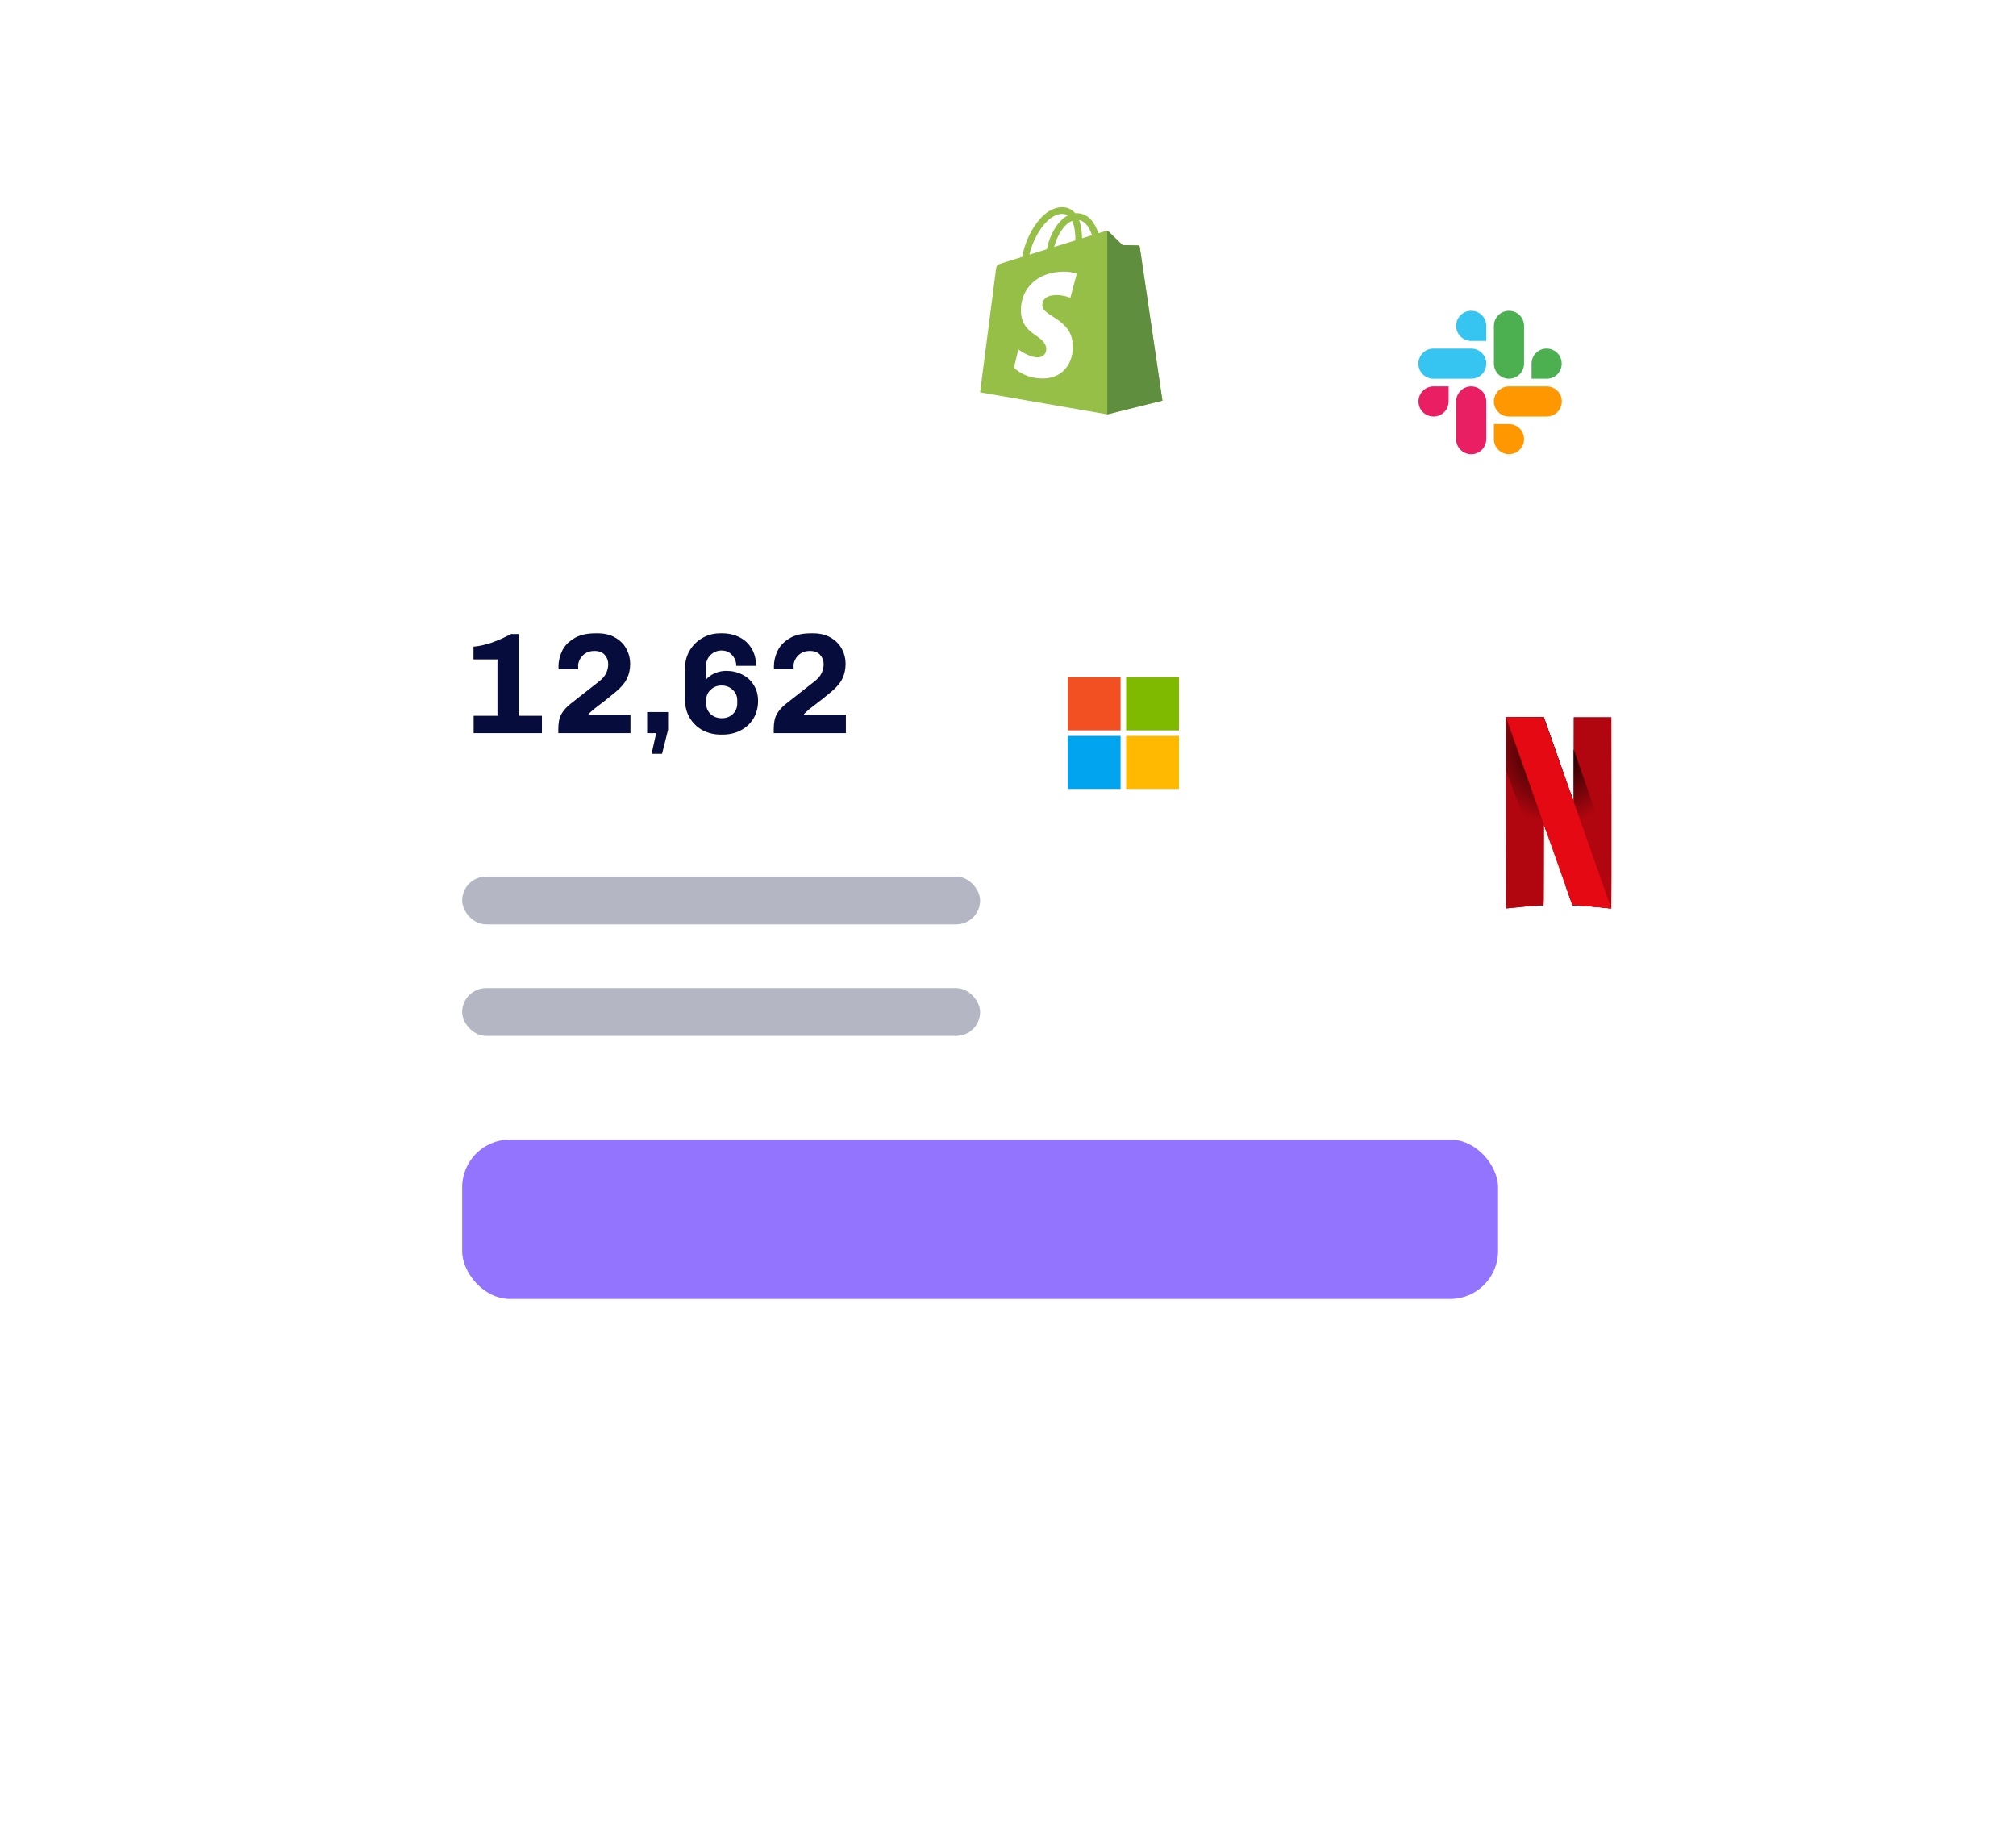 <svg width="253" height="229" viewBox="0 0 253 229" fill="none" xmlns="http://www.w3.org/2000/svg">
<g filter="url(#filter0_d_2_8085)">
<rect x="38" y="55" width="170" height="128" rx="6" fill="white"/>
</g>
<path d="M59.44 89.822H62.428V82.748H59.422V81.146C60.094 81.098 60.856 80.93 61.708 80.642C62.56 80.342 63.364 79.982 64.12 79.562H65.074V89.822H68.008V92H59.44V89.822ZM70.066 91.46C70.066 90.668 70.198 90.044 70.462 89.588C70.737 89.12 71.121 88.694 71.614 88.31L75.124 85.556C75.579 85.208 75.891 84.854 76.059 84.494C76.24 84.122 76.329 83.738 76.329 83.342C76.329 82.898 76.186 82.514 75.897 82.19C75.609 81.854 75.177 81.686 74.602 81.686C74.133 81.686 73.743 81.794 73.431 82.01C73.132 82.214 72.909 82.46 72.766 82.748C72.621 83.036 72.549 83.288 72.549 83.504C72.549 83.72 72.555 83.882 72.567 83.99H70.102C70.09 83.894 70.084 83.78 70.084 83.648C70.084 83 70.228 82.364 70.516 81.74C70.803 81.104 71.296 80.57 71.992 80.138C72.688 79.694 73.6 79.472 74.728 79.472H74.998C75.862 79.472 76.6 79.652 77.212 80.012C77.835 80.372 78.303 80.846 78.615 81.434C78.927 82.01 79.084 82.628 79.084 83.288C79.084 83.996 78.945 84.626 78.669 85.178C78.406 85.718 77.944 86.264 77.284 86.816C76.528 87.452 75.615 88.172 74.547 88.976C74.427 89.072 74.278 89.204 74.097 89.372C73.918 89.54 73.828 89.648 73.828 89.696H79.12V92H70.066V91.46ZM81.771 94.592C81.891 94.016 82.083 93.152 82.347 92H81.213V89.354H83.841V91.568L83.085 94.592H81.771ZM90.561 81.632C90.033 81.632 89.577 81.812 89.193 82.172C88.809 82.532 88.617 82.976 88.617 83.504V85.25C88.941 84.902 89.325 84.638 89.769 84.458C90.213 84.278 90.669 84.188 91.137 84.188C91.881 84.188 92.553 84.344 93.153 84.656C93.765 84.956 94.245 85.394 94.593 85.97C94.953 86.534 95.133 87.194 95.133 87.95C95.133 88.802 94.935 89.546 94.539 90.182C94.155 90.818 93.621 91.31 92.937 91.658C92.265 92.006 91.515 92.18 90.687 92.18H90.435C89.619 92.18 88.869 92 88.185 91.64C87.501 91.268 86.961 90.752 86.565 90.092C86.169 89.432 85.971 88.682 85.971 87.842V83.81C85.971 83.006 86.169 82.274 86.565 81.614C86.961 80.954 87.495 80.432 88.167 80.048C88.839 79.664 89.577 79.472 90.381 79.472H90.633C91.425 79.472 92.145 79.634 92.793 79.958C93.441 80.282 93.951 80.756 94.323 81.38C94.695 81.992 94.881 82.718 94.881 83.558H92.397C92.397 83.03 92.223 82.58 91.875 82.208C91.539 81.824 91.101 81.632 90.561 81.632ZM92.523 87.896C92.523 87.356 92.331 86.912 91.947 86.564C91.575 86.204 91.107 86.024 90.543 86.024C90.003 86.024 89.547 86.204 89.175 86.564C88.803 86.912 88.617 87.356 88.617 87.896V88.256C88.617 88.796 88.803 89.246 89.175 89.606C89.559 89.954 90.033 90.128 90.597 90.128C91.137 90.128 91.593 89.954 91.965 89.606C92.337 89.246 92.523 88.796 92.523 88.256V87.896ZM97.101 91.46C97.101 90.668 97.233 90.044 97.497 89.588C97.773 89.12 98.157 88.694 98.649 88.31L102.159 85.556C102.615 85.208 102.927 84.854 103.095 84.494C103.275 84.122 103.365 83.738 103.365 83.342C103.365 82.898 103.221 82.514 102.933 82.19C102.645 81.854 102.213 81.686 101.637 81.686C101.169 81.686 100.779 81.794 100.467 82.01C100.167 82.214 99.945 82.46 99.801 82.748C99.657 83.036 99.585 83.288 99.585 83.504C99.585 83.72 99.591 83.882 99.603 83.99H97.137C97.125 83.894 97.119 83.78 97.119 83.648C97.119 83 97.263 82.364 97.551 81.74C97.839 81.104 98.331 80.57 99.027 80.138C99.723 79.694 100.635 79.472 101.763 79.472H102.033C102.897 79.472 103.635 79.652 104.247 80.012C104.871 80.372 105.339 80.846 105.651 81.434C105.963 82.01 106.119 82.628 106.119 83.288C106.119 83.996 105.981 84.626 105.705 85.178C105.441 85.718 104.979 86.264 104.319 86.816C103.563 87.452 102.651 88.172 101.583 88.976C101.463 89.072 101.313 89.204 101.133 89.372C100.953 89.54 100.863 89.648 100.863 89.696H106.155V92H97.101V91.46Z" fill="#060C3C"/>
<rect x="58" y="143" width="130" height="20" rx="6" fill="#9374FF"/>
<rect x="58" y="110" width="65" height="6" rx="3" fill="#B4B6C4"/>
<rect x="58" y="124" width="65" height="6" rx="3" fill="#B4B6C4"/>
<g filter="url(#filter1_d_2_8085)">
<rect x="109" y="14" width="50" height="50" rx="6" fill="white"/>
</g>
<path d="M143.037 31.006C143.019 30.875 142.905 30.802 142.81 30.794C142.716 30.787 140.87 30.758 140.87 30.758C140.87 30.758 139.327 29.255 139.174 29.102C139.022 28.949 138.724 28.995 138.608 29.03C138.607 29.031 138.319 29.12 137.833 29.271C137.752 29.007 137.632 28.682 137.462 28.356C136.913 27.305 136.108 26.748 135.135 26.747C135.134 26.747 135.133 26.747 135.132 26.747C135.064 26.747 134.997 26.753 134.93 26.759C134.901 26.725 134.872 26.691 134.842 26.658C134.418 26.203 133.875 25.982 133.224 26.001C131.969 26.037 130.718 26.947 129.704 28.563C128.99 29.699 128.447 31.128 128.293 32.233C126.851 32.681 125.843 32.994 125.821 33.002C125.093 33.231 125.07 33.253 124.975 33.942C124.904 34.462 123 49.232 123 49.232L138.96 52L145.878 50.275C145.878 50.275 143.055 31.138 143.037 31.006ZM137.034 29.519C136.667 29.633 136.249 29.763 135.796 29.904C135.786 29.266 135.711 28.379 135.414 27.612C136.367 27.793 136.836 28.874 137.034 29.519ZM134.961 30.163C134.124 30.423 133.211 30.706 132.296 30.991C132.553 30.002 133.042 29.017 133.642 28.372C133.865 28.131 134.177 27.864 134.546 27.711C134.894 28.438 134.969 29.467 134.961 30.163ZM133.25 26.839C133.544 26.833 133.793 26.898 134.005 27.038C133.665 27.215 133.337 27.468 133.03 27.799C132.232 28.658 131.621 29.99 131.377 31.276C130.617 31.511 129.873 31.743 129.188 31.955C129.62 29.932 131.311 26.896 133.25 26.839Z" fill="#95BF47"/>
<path d="M142.811 30.795C142.717 30.787 140.871 30.759 140.871 30.759C140.871 30.759 139.328 29.256 139.175 29.103C139.118 29.046 139.041 29.016 138.961 29.004L138.962 51.999L145.878 50.275C145.878 50.275 143.056 31.139 143.038 31.007C143.02 30.876 142.905 30.803 142.811 30.795Z" fill="#5E8E3E"/>
<path d="M135.127 34.362L134.323 37.377C134.323 37.377 133.427 36.968 132.365 37.035C130.807 37.133 130.791 38.119 130.806 38.366C130.891 39.714 134.428 40.009 134.626 43.167C134.782 45.651 133.312 47.35 131.194 47.484C128.652 47.645 127.252 46.141 127.252 46.141L127.791 43.843C127.791 43.843 129.2 44.909 130.327 44.838C131.064 44.791 131.327 44.19 131.301 43.765C131.19 42.007 128.31 42.111 128.128 39.221C127.975 36.789 129.567 34.325 133.081 34.103C134.434 34.016 135.127 34.362 135.127 34.362Z" fill="white"/>
<g filter="url(#filter2_d_2_8085)">
<rect x="123" y="74" width="36" height="36" rx="6" fill="white"/>
</g>
<g clip-path="url(#clip0_2_8085)">
<rect width="14" height="14" transform="translate(134 85)" fill="white"/>
<path d="M134 85H140.631V91.653H134V85Z" fill="#F25022"/>
<path d="M141.323 85H147.954V91.653H141.323V85Z" fill="#7FBA00"/>
<path d="M134 92.347H140.631V99H134V92.347Z" fill="#00A4EF"/>
<path d="M141.323 92.347H147.954V99H141.323V92.347Z" fill="#FFB900"/>
</g>
<g filter="url(#filter3_d_2_8085)">
<rect x="169" y="30" width="35" height="35" rx="6" fill="white"/>
</g>
<g clip-path="url(#clip1_2_8085)">
<path d="M184.632 48.488C183.588 48.488 182.741 49.335 182.741 50.379V55.108C182.741 56.153 183.588 56.999 184.632 56.999C185.676 56.999 186.523 56.153 186.523 55.108V50.379C186.522 49.335 185.675 48.488 184.632 48.488Z" fill="#E91E63"/>
<path d="M178.014 50.379C178.014 51.424 178.862 52.271 179.907 52.271C180.951 52.271 181.799 51.424 181.799 50.379V48.487H179.908C179.907 48.487 179.907 48.487 179.907 48.487C178.862 48.487 178.014 49.334 178.014 50.379Z" fill="#E91E63"/>
<path d="M184.635 38.999C184.634 38.999 184.633 38.999 184.632 38.999C183.588 38.999 182.74 39.847 182.74 40.892C182.74 41.936 183.588 42.784 184.632 42.784H186.523V40.892C186.523 40.891 186.523 40.889 186.523 40.888C186.522 39.844 185.677 38.999 184.635 38.999Z" fill="#36C5F0"/>
<path d="M179.894 47.527H184.632C185.677 47.527 186.525 46.68 186.525 45.635C186.525 44.59 185.677 43.743 184.632 43.743H179.894C178.849 43.743 178.002 44.59 178.002 45.635C178.002 46.68 178.849 47.527 179.894 47.527Z" fill="#36C5F0"/>
<path d="M194.093 43.742C193.05 43.742 192.204 44.587 192.204 45.631V45.634V47.527H194.095C195.14 47.527 195.987 46.679 195.987 45.634C195.987 44.59 195.14 43.742 194.095 43.742C194.094 43.742 194.094 43.742 194.093 43.742Z" fill="#4CAF50"/>
<path d="M187.481 40.892V45.635C187.481 46.679 188.327 47.526 189.371 47.526C190.415 47.526 191.262 46.679 191.262 45.635V40.892C191.262 39.847 190.415 39.001 189.371 39.001C188.327 39.001 187.481 39.847 187.481 40.892Z" fill="#4CAF50"/>
<path d="M191.261 55.107C191.261 54.063 190.415 53.216 189.371 53.216H187.48V55.109C187.481 56.152 188.327 56.998 189.371 56.998C190.415 56.998 191.261 56.151 191.261 55.107Z" fill="#FF9800"/>
<path d="M194.109 48.487H189.371C188.326 48.487 187.478 49.334 187.478 50.379C187.478 51.424 188.326 52.271 189.371 52.271H194.109C195.154 52.271 196.002 51.424 196.002 50.379C196.002 49.334 195.154 48.487 194.109 48.487Z" fill="#FF9800"/>
</g>
<g filter="url(#filter4_d_2_8085)">
<rect x="171" y="77" width="50" height="50" rx="6" fill="white"/>
</g>
<path d="M197.508 90.016L197.499 95.32L197.49 100.624L197.053 99.392L197.053 99.39L196.489 111.198C197.043 112.763 197.34 113.599 197.343 113.603C197.348 113.607 197.664 113.626 198.046 113.645C199.202 113.702 200.636 113.825 201.723 113.961C201.975 113.992 202.192 114.008 202.205 113.996C202.218 113.984 202.225 108.584 202.22 101.995L202.212 90.016H197.508Z" fill="#B1060F"/>
<path d="M189 90V101.992C189 108.587 189.006 113.99 189.014 113.998C189.022 114.006 189.431 113.967 189.922 113.912C190.413 113.857 191.092 113.789 191.431 113.76C191.95 113.716 193.501 113.616 193.68 113.615C193.733 113.615 193.736 113.346 193.743 108.536L193.751 103.457L194.127 104.519L194.259 104.894L194.823 93.089L194.629 92.541C194.34 91.723 194.05 90.905 193.761 90.087L193.73 90H189Z" fill="#B1060F"/>
<path d="M189 90V96.731L193.742 109.31C193.742 109.021 193.743 108.866 193.743 108.536L193.751 103.457L194.127 104.519C196.215 110.428 197.337 113.596 197.343 113.603C197.348 113.607 197.664 113.626 198.045 113.645C199.202 113.702 200.636 113.825 201.723 113.961C201.975 113.992 202.192 114.008 202.205 113.996C202.214 113.988 202.219 111.34 202.221 107.605L197.501 94.036L197.499 95.32L197.49 100.624L197.053 99.392C196.627 98.189 196.342 97.385 194.629 92.541C194.34 91.723 194.05 90.905 193.761 90.087L193.73 90H189Z" fill="url(#paint0_radial_2_8085)"/>
<path d="M189 90L193.752 103.463V103.457L194.127 104.519C196.215 110.428 197.337 113.596 197.344 113.603C197.348 113.607 197.664 113.626 198.046 113.645C199.203 113.702 200.636 113.825 201.723 113.961C201.974 113.992 202.189 114.008 202.205 113.996L197.49 100.621V100.624L197.054 99.392C196.627 98.189 196.342 97.385 194.63 92.541C194.169 91.239 193.778 90.135 193.761 90.087L193.73 90H189Z" fill="#E50914"/>
<path d="M197.508 90.016L197.499 95.32L197.49 100.624L197.053 99.392L197.053 99.39L196.489 111.198C197.043 112.763 197.34 113.599 197.343 113.603C197.348 113.607 197.664 113.626 198.046 113.645C199.202 113.702 200.636 113.825 201.723 113.961C201.975 113.992 202.192 114.008 202.205 113.996C202.218 113.984 202.225 108.584 202.22 101.995L202.212 90.016H197.508Z" fill="#B1060F"/>
<path d="M189 90V101.992C189 108.587 189.006 113.99 189.014 113.998C189.022 114.006 189.431 113.967 189.922 113.912C190.413 113.857 191.092 113.789 191.431 113.76C191.95 113.716 193.501 113.616 193.68 113.615C193.733 113.615 193.736 113.346 193.743 108.536L193.751 103.457L194.127 104.519L194.259 104.894L194.823 93.089L194.629 92.541C194.34 91.723 194.05 90.905 193.761 90.087L193.73 90H189Z" fill="#B1060F"/>
<path d="M189 90V96.731L193.742 109.31C193.742 109.021 193.743 108.866 193.743 108.536L193.751 103.457L194.127 104.519C196.215 110.428 197.337 113.596 197.343 113.603C197.348 113.607 197.664 113.626 198.045 113.645C199.202 113.702 200.636 113.825 201.723 113.961C201.975 113.992 202.192 114.008 202.205 113.996C202.214 113.988 202.219 111.34 202.221 107.605L197.501 94.036L197.499 95.32L197.49 100.624L197.053 99.392C196.627 98.189 196.342 97.385 194.629 92.541C194.34 91.723 194.05 90.905 193.761 90.087L193.73 90H189Z" fill="url(#paint1_radial_2_8085)"/>
<path d="M189 90L193.752 103.463V103.457L194.127 104.519C196.215 110.428 197.337 113.596 197.344 113.603C197.348 113.607 197.664 113.626 198.046 113.645C199.203 113.702 200.636 113.825 201.723 113.961C201.974 113.992 202.189 114.008 202.205 113.996L197.49 100.621V100.624L197.054 99.392C196.627 98.189 196.342 97.385 194.63 92.541C194.169 91.239 193.778 90.135 193.761 90.087L193.73 90H189Z" fill="#E50914"/>
<defs>
<filter id="filter0_d_2_8085" x="0" y="25" width="246" height="204" filterUnits="userSpaceOnUse" color-interpolation-filters="sRGB">
<feFlood flood-opacity="0" result="BackgroundImageFix"/>
<feColorMatrix in="SourceAlpha" type="matrix" values="0 0 0 0 0 0 0 0 0 0 0 0 0 0 0 0 0 0 127 0" result="hardAlpha"/>
<feMorphology radius="2" operator="erode" in="SourceAlpha" result="effect1_dropShadow_2_8085"/>
<feOffset dy="8"/>
<feGaussianBlur stdDeviation="20"/>
<feColorMatrix type="matrix" values="0 0 0 0 0.024 0 0 0 0 0.047 0 0 0 0 0.231 0 0 0 0.08 0"/>
<feBlend mode="normal" in2="BackgroundImageFix" result="effect1_dropShadow_2_8085"/>
<feBlend mode="normal" in="SourceGraphic" in2="effect1_dropShadow_2_8085" result="shape"/>
</filter>
<filter id="filter1_d_2_8085" x="89" y="0" width="90" height="90" filterUnits="userSpaceOnUse" color-interpolation-filters="sRGB">
<feFlood flood-opacity="0" result="BackgroundImageFix"/>
<feColorMatrix in="SourceAlpha" type="matrix" values="0 0 0 0 0 0 0 0 0 0 0 0 0 0 0 0 0 0 127 0" result="hardAlpha"/>
<feOffset dy="6"/>
<feGaussianBlur stdDeviation="10"/>
<feColorMatrix type="matrix" values="0 0 0 0 0.11 0 0 0 0 0.141 0 0 0 0 0.412 0 0 0 0.05 0"/>
<feBlend mode="normal" in2="BackgroundImageFix" result="effect1_dropShadow_2_8085"/>
<feBlend mode="normal" in="SourceGraphic" in2="effect1_dropShadow_2_8085" result="shape"/>
</filter>
<filter id="filter2_d_2_8085" x="103" y="60" width="76" height="76" filterUnits="userSpaceOnUse" color-interpolation-filters="sRGB">
<feFlood flood-opacity="0" result="BackgroundImageFix"/>
<feColorMatrix in="SourceAlpha" type="matrix" values="0 0 0 0 0 0 0 0 0 0 0 0 0 0 0 0 0 0 127 0" result="hardAlpha"/>
<feOffset dy="6"/>
<feGaussianBlur stdDeviation="10"/>
<feColorMatrix type="matrix" values="0 0 0 0 0.11 0 0 0 0 0.141 0 0 0 0 0.412 0 0 0 0.05 0"/>
<feBlend mode="normal" in2="BackgroundImageFix" result="effect1_dropShadow_2_8085"/>
<feBlend mode="normal" in="SourceGraphic" in2="effect1_dropShadow_2_8085" result="shape"/>
</filter>
<filter id="filter3_d_2_8085" x="149" y="16" width="75" height="75" filterUnits="userSpaceOnUse" color-interpolation-filters="sRGB">
<feFlood flood-opacity="0" result="BackgroundImageFix"/>
<feColorMatrix in="SourceAlpha" type="matrix" values="0 0 0 0 0 0 0 0 0 0 0 0 0 0 0 0 0 0 127 0" result="hardAlpha"/>
<feOffset dy="6"/>
<feGaussianBlur stdDeviation="10"/>
<feColorMatrix type="matrix" values="0 0 0 0 0.11 0 0 0 0 0.141 0 0 0 0 0.412 0 0 0 0.05 0"/>
<feBlend mode="normal" in2="BackgroundImageFix" result="effect1_dropShadow_2_8085"/>
<feBlend mode="normal" in="SourceGraphic" in2="effect1_dropShadow_2_8085" result="shape"/>
</filter>
<filter id="filter4_d_2_8085" x="151" y="63" width="90" height="90" filterUnits="userSpaceOnUse" color-interpolation-filters="sRGB">
<feFlood flood-opacity="0" result="BackgroundImageFix"/>
<feColorMatrix in="SourceAlpha" type="matrix" values="0 0 0 0 0 0 0 0 0 0 0 0 0 0 0 0 0 0 127 0" result="hardAlpha"/>
<feOffset dy="6"/>
<feGaussianBlur stdDeviation="10"/>
<feColorMatrix type="matrix" values="0 0 0 0 0.11 0 0 0 0 0.141 0 0 0 0 0.412 0 0 0 0.05 0"/>
<feBlend mode="normal" in2="BackgroundImageFix" result="effect1_dropShadow_2_8085"/>
<feBlend mode="normal" in="SourceGraphic" in2="effect1_dropShadow_2_8085" result="shape"/>
</filter>
<radialGradient id="paint0_radial_2_8085" cx="0" cy="0" r="1" gradientUnits="userSpaceOnUse" gradientTransform="translate(195.391 94.009) scale(9.313)">
<stop/>
<stop offset="1" stop-opacity="0"/>
</radialGradient>
<radialGradient id="paint1_radial_2_8085" cx="0" cy="0" r="1" gradientUnits="userSpaceOnUse" gradientTransform="translate(195.391 94.009) scale(9.313)">
<stop/>
<stop offset="1" stop-opacity="0"/>
</radialGradient>
<clipPath id="clip0_2_8085">
<rect width="14" height="14" fill="white" transform="translate(134 85)"/>
</clipPath>
<clipPath id="clip1_2_8085">
<rect width="18" height="18" fill="white" transform="translate(178 39)"/>
</clipPath>
</defs>
</svg>
